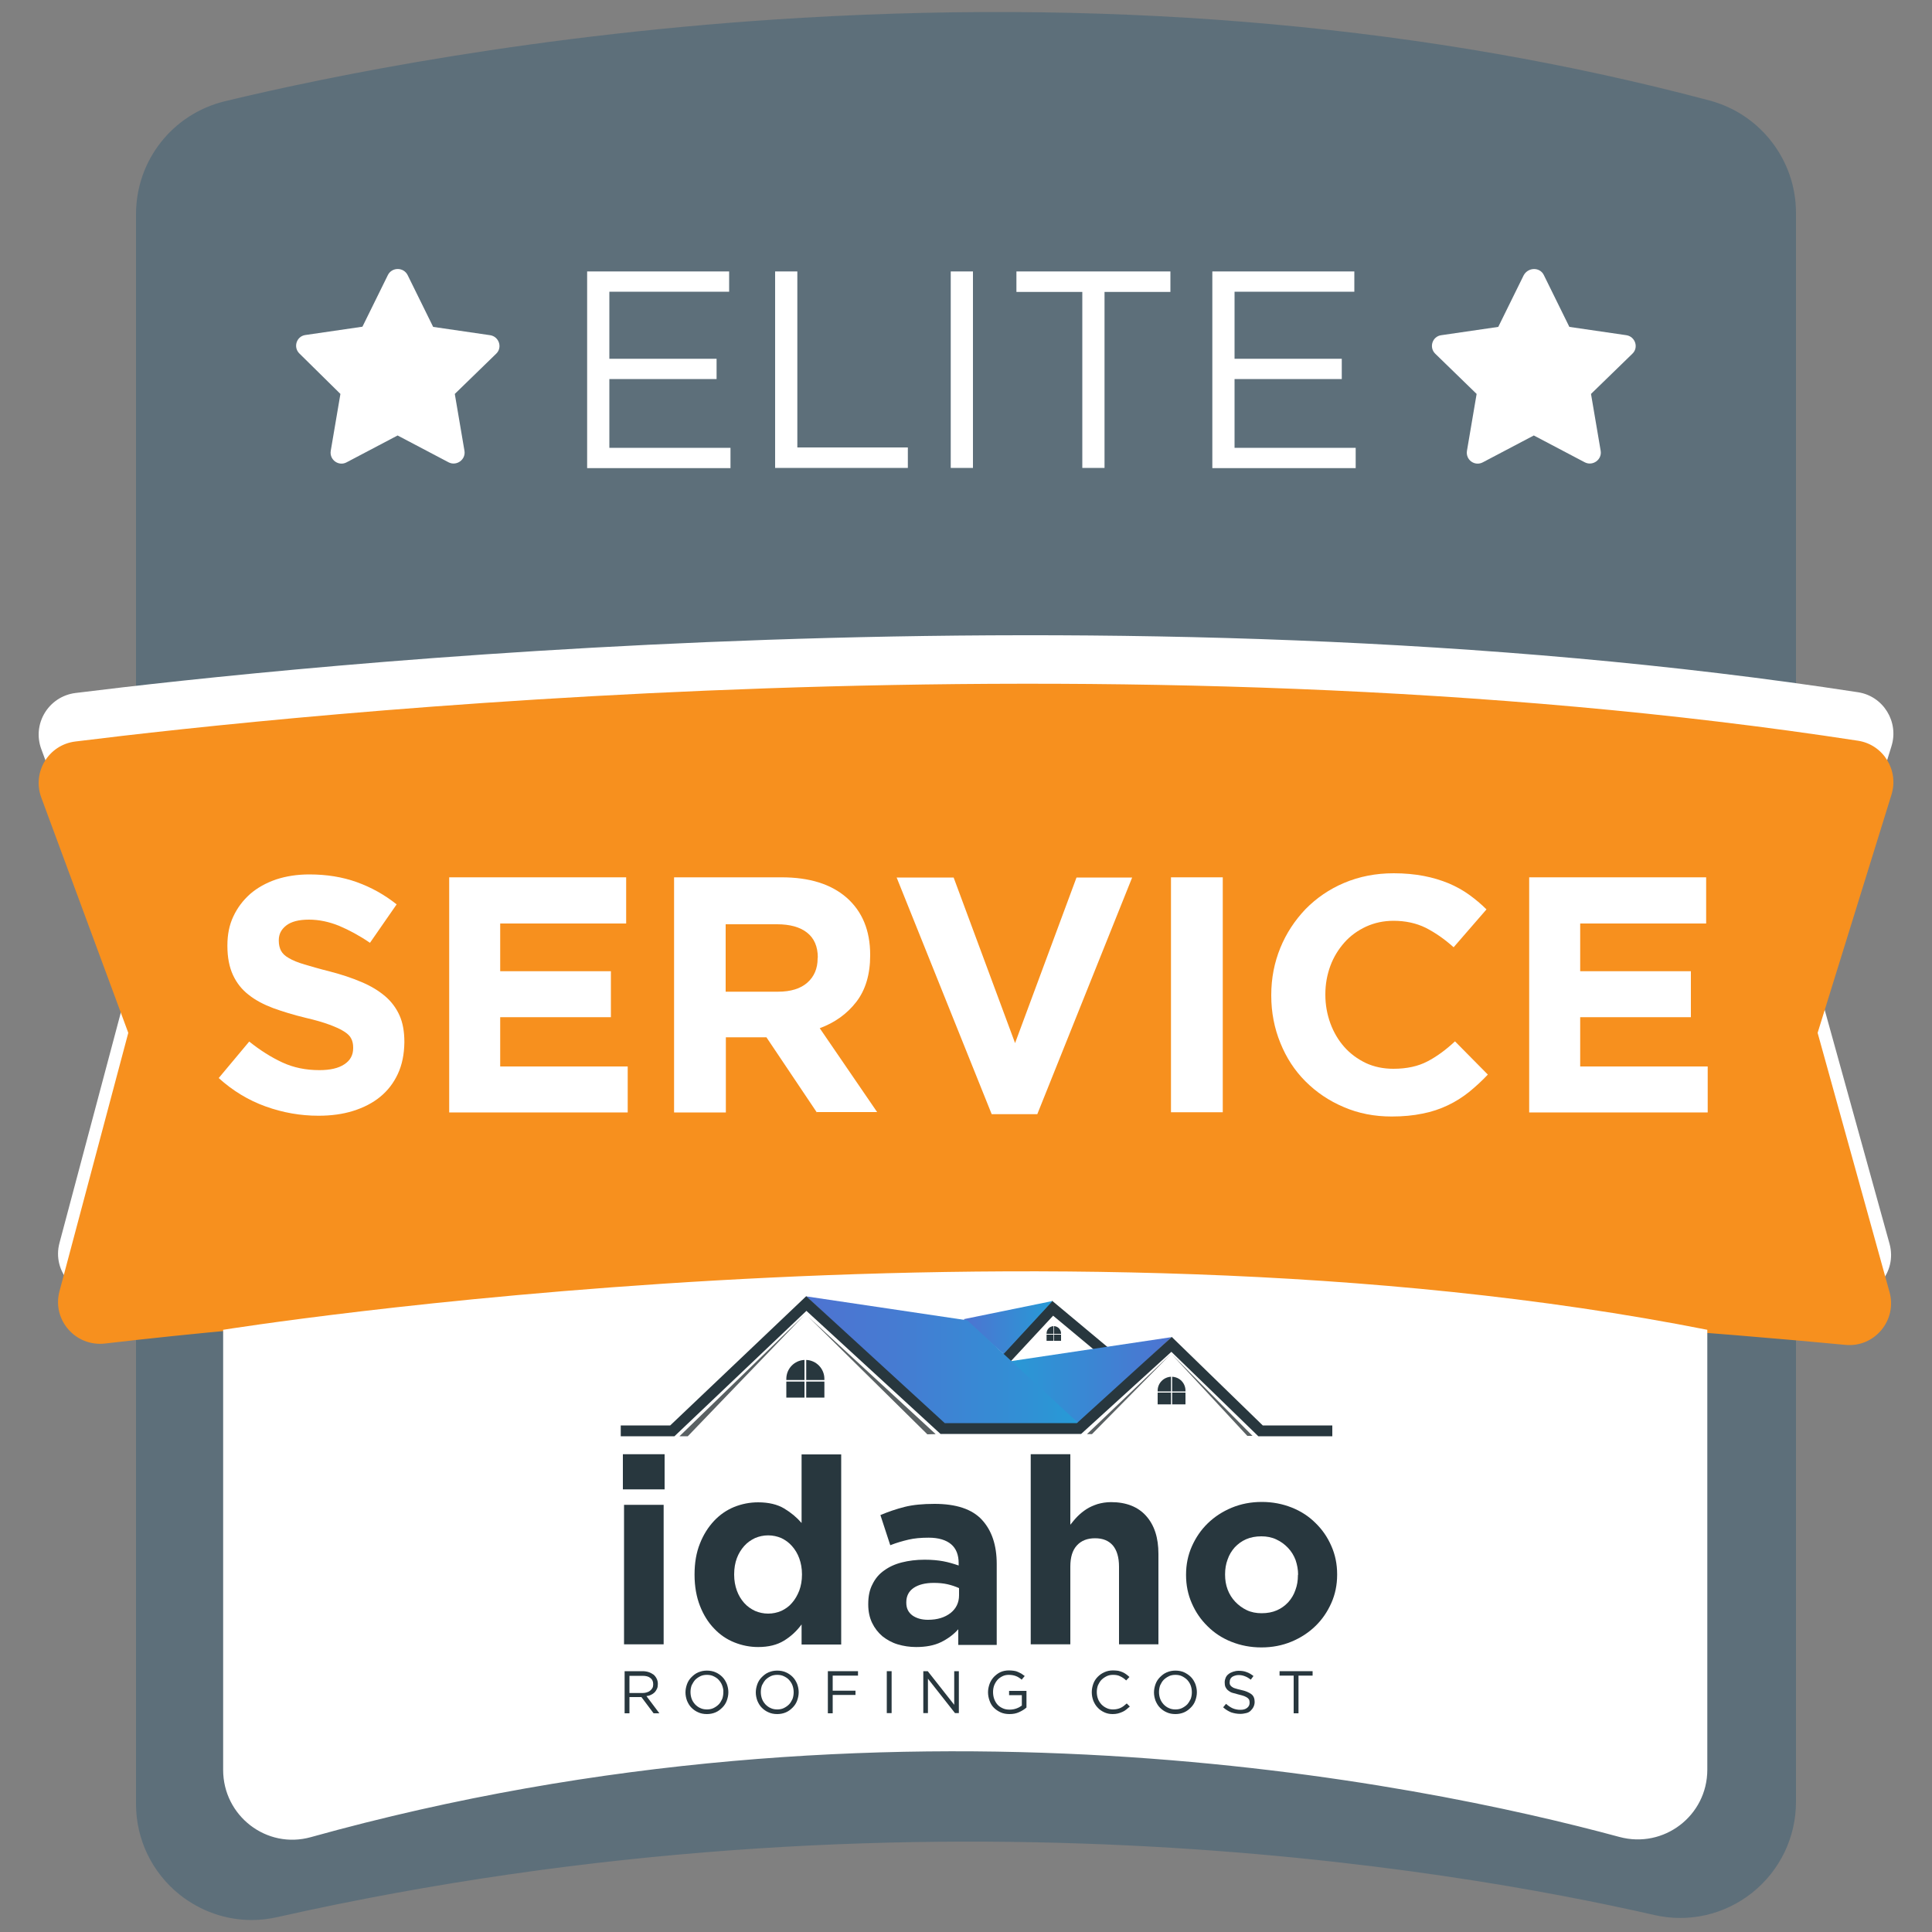 <?xml version="1.0" encoding="utf-8"?>
<!-- Generator: Adobe Illustrator 24.3.0, SVG Export Plug-In . SVG Version: 6.00 Build 0)  -->
<svg version="1.1" id="Layer_1" xmlns="http://www.w3.org/2000/svg" xmlns:xlink="http://www.w3.org/1999/xlink" x="0px" y="0px"
	 viewBox="0 0 1000 1000" style="enable-background:new 0 0 1000 1000;" xml:space="preserve">
<rect x="0" y="0" width="1000" height="1000" fill="#808080" stroke="none"/>
<style type="text/css">
	.st0{fill:#5D6F7A;}
	.st1{fill:#FFFFFF;}
	.st2{fill:#F7901E;}
	.st3{enable-background:new    ;}
	.st4{fill:#28373E;}
	.st5{fill:url(#SVGID_1_);}
	.st6{fill:url(#SVGID_2_);}
	.st7{fill:url(#SVGID_3_);}
	.st8{fill:#5A6163;}
</style>
<g>
	<g>
		<path class="st0" d="M119.3,64.6C225.8,38.9,550-24,881.6,64.1c20.9,5.6,35.5,24.5,35.5,46.1v822.4c0,30.5-28.3,53.2-58.1,46.4
			c-115.8-26.6-392.6-72-718.3,1c-29.7,6.7-57.9-16-57.9-46.4V110.9C82.9,88.9,97.9,69.8,119.3,64.6z"/>
		<path class="st0" d="M130.3,993.8c-13.5,0-26.6-4.6-37.4-13.2c-14.3-11.5-22.5-28.6-22.5-46.9V110.9c0-27.9,18.9-51.9,46-58.5v0
			c52.7-12.7,161.7-35.2,298.9-43.2C583.1-0.6,741,13.8,884.8,52c26.4,7,44.8,30.9,44.8,58.2v822.4c0,18.4-8.3,35.6-22.7,47.1
			c-14.4,11.4-32.8,15.6-50.7,11.5c-105.3-24.1-385.4-72.4-712.7,1.1C139.1,993.3,134.7,993.8,130.3,993.8z M516.3,31.6
			c-185.6,0-335.9,31.1-394.1,45.1l0,0c-15.8,3.8-26.9,17.8-26.9,34.1v822.8c0,10.7,4.8,20.7,13.1,27.3c8.3,6.7,19.1,9.2,29.5,6.8
			c142.7-32,291.1-44.9,441.1-38.2c123.9,5.5,222.1,23.3,282.7,37.1c10.4,2.4,21.1-0.1,29.5-6.7c8.4-6.7,13.2-16.7,13.2-27.5V110.2
			c0-15.9-10.8-29.9-26.2-34C753.2,43,628.3,31.6,516.3,31.6z"/>
	</g>
	<path class="st1" d="M39,358.7c110.2-13.7,537.7-59.6,922.7-0.4c13.1,2,21.3,15.3,17.3,28l-38.2,123.2L978,643.7
		c4.1,14.7-7.8,28.9-22.9,27.4c-115.2-11-527.3-44.3-900.7-0.7c-15.3,1.8-27.6-12.3-23.6-27.1l35.6-133.7L21.4,387.8
		C16.5,374.7,25.1,360.5,39,358.7z"/>
	<path class="st2" d="M39,383.8c110.2-13.7,537.7-59.6,922.7-0.4c13.1,2,21.3,15.3,17.3,28l-38.2,123.2L978,668.7
		c4.1,14.7-7.8,28.9-22.9,27.4c-115.2-11-527.3-44.3-900.7-0.7c-15.3,1.8-27.6-12.3-23.6-27.1l35.6-133.7L21.4,412.9
		C16.5,399.7,25.1,385.5,39,383.8z"/>
	<g>
		<path class="st1" d="M211,142.4l13.2,26.8l29.5,4.3c4.6,0.7,6.5,6.4,3.1,9.6l-21.4,20.8l5,29.4c0.8,4.6-4.1,8.1-8.2,6l-26.4-13.9
			l-26.4,13.9c-4.1,2.2-9-1.3-8.2-6l5-29.4L155,183c-3.4-3.3-1.5-9,3.1-9.6l29.5-4.3l13.2-26.8C202.9,138.2,208.9,138.2,211,142.4z"
			/>
		<path class="st1" d="M799.1,142.4l13.2,26.8l29.5,4.3c4.6,0.7,6.5,6.4,3.1,9.6l-21.4,20.8l5,29.4c0.8,4.6-4.1,8.1-8.2,6
			l-26.4-13.9l-26.4,13.9c-4.2,2.2-9-1.3-8.2-6l5-29.4l-21.4-20.8c-3.4-3.3-1.5-9,3.1-9.6l29.5-4.3l13.2-26.8
			C791.1,138.2,797.1,138.2,799.1,142.4z"/>
		<g class="st3">
			<path class="st1" d="M377.4,151h-62v34.7h55.5v10.5h-55.5v35.6h62.7v10.5h-74.2V140.5h73.5V151z"/>
			<path class="st1" d="M401.2,140.5h11.5v91.1h57.2v10.6h-68.7V140.5z"/>
			<path class="st1" d="M503.6,140.5v101.7h-11.5V140.5H503.6z"/>
			<path class="st1" d="M571.7,242.2h-11.5v-91.1h-34.1v-10.6h79.7v10.6h-34.1V242.2z"/>
			<path class="st1" d="M701,151h-62v34.7h55.5v10.5H639v35.6h62.7v10.5h-74.2V140.5H701V151z"/>
		</g>
	</g>
	<g class="st3">
		<path class="st1" d="M205.9,555.9c-2.2,4.7-5.2,8.6-9.1,11.8c-3.9,3.2-8.6,5.6-14,7.3c-5.4,1.7-11.4,2.5-18,2.5
			c-9.3,0-18.4-1.6-27.3-4.8c-8.9-3.2-17-8.1-24.3-14.7l15.8-18.9c5.6,4.5,11.3,8.1,17.1,10.8c5.8,2.7,12.2,4,19.2,4
			c5.6,0,9.9-1,12.9-3c3.1-2,4.6-4.8,4.6-8.4v-0.3c0-1.7-0.3-3.3-1-4.6c-0.6-1.3-1.9-2.6-3.7-3.7c-1.8-1.2-4.3-2.3-7.5-3.5
			c-3.2-1.2-7.3-2.4-12.5-3.6c-6.2-1.5-11.7-3.2-16.7-5c-5-1.9-9.2-4.1-12.7-6.9c-3.5-2.7-6.2-6.1-8.1-10.2
			c-1.9-4.1-2.9-9.1-2.9-15.1v-0.3c0-5.6,1-10.6,3.1-15c2.1-4.5,5-8.3,8.7-11.6c3.7-3.2,8.2-5.7,13.4-7.5c5.2-1.7,10.9-2.6,17.2-2.6
			c8.9,0,17.1,1.3,24.6,4c7.5,2.7,14.3,6.5,20.6,11.5L191.5,488c-5.4-3.7-10.8-6.6-16-8.8c-5.2-2.1-10.4-3.2-15.6-3.2
			c-5.2,0-9.1,1-11.7,3c-2.6,2-3.9,4.5-3.9,7.6v0.3c0,2,0.4,3.7,1.1,5.1c0.8,1.5,2.1,2.8,4.1,3.9c2,1.2,4.7,2.3,8.1,3.3
			c3.4,1,7.8,2.3,13,3.6c6.2,1.6,11.6,3.4,16.5,5.5c4.8,2,8.9,4.5,12.2,7.3c3.3,2.8,5.8,6.2,7.5,10c1.7,3.8,2.5,8.4,2.5,13.7v0.3
			C209.2,545.8,208.1,551.2,205.9,555.9z"/>
		<path class="st1" d="M232.5,575.8V454.1h91.6V478h-65.2v24.7h57.3v23.8h-57.3V552h66v23.8H232.5z"/>
		<path class="st1" d="M422.8,575.8l-26.1-38.9h-21v38.9h-26.8V454.1h55.6c14.5,0,25.7,3.5,33.8,10.6c8,7.1,12.1,16.9,12.1,29.5v0.3
			c0,9.8-2.4,17.9-7.2,24.1c-4.8,6.2-11.1,10.7-18.9,13.6l29.7,43.4H422.8z M423.3,495.7c0-5.8-1.9-10.1-5.6-13
			c-3.7-2.9-8.9-4.3-15.5-4.3h-26.6v34.9h27.1c6.6,0,11.7-1.6,15.2-4.7c3.5-3.1,5.3-7.3,5.3-12.5V495.7z"/>
		<path class="st1" d="M536.9,576.7h-23.6l-49.2-122.5h29.5l31.8,85.7l31.8-85.7h28.8L536.9,576.7z"/>
		<path class="st1" d="M606.1,575.8V454.1h26.8v121.6H606.1z"/>
		<path class="st1" d="M760.4,565.2c-3.4,2.7-7,5-11,6.9c-4,1.9-8.4,3.4-13.1,4.3c-4.8,1-10.1,1.5-16,1.5c-8.9,0-17.2-1.6-24.8-4.9
			c-7.6-3.2-14.2-7.7-19.8-13.3c-5.6-5.6-9.9-12.2-13-19.9c-3.1-7.6-4.7-15.8-4.7-24.5V515c0-8.7,1.6-16.8,4.7-24.4
			c3.1-7.6,7.5-14.2,13-20c5.6-5.7,12.2-10.3,20-13.6c7.8-3.3,16.3-5,25.7-5c5.7,0,10.9,0.5,15.6,1.4c4.7,0.9,8.9,2.2,12.8,3.8
			c3.8,1.6,7.4,3.6,10.6,5.9c3.2,2.3,6.3,4.9,9,7.6l-17,19.6c-4.8-4.3-9.6-7.6-14.5-10.1c-4.9-2.4-10.5-3.6-16.6-3.6
			c-5.1,0-9.8,1-14.2,3c-4.3,2-8.1,4.7-11.2,8.2c-3.1,3.5-5.6,7.5-7.3,12.1c-1.7,4.6-2.6,9.5-2.6,14.7v0.3c0,5.2,0.9,10.1,2.6,14.8
			c1.7,4.6,4.1,8.7,7.2,12.2c3.1,3.5,6.8,6.2,11.1,8.3c4.3,2,9.1,3,14.3,3c7,0,12.8-1.3,17.6-3.8c4.8-2.5,9.6-6,14.3-10.4l17,17.2
			C767,559.5,763.7,562.5,760.4,565.2z"/>
		<path class="st1" d="M791.5,575.8V454.1h91.6V478h-65.2v24.7h57.3v23.8h-57.3V552h66v23.8H791.5z"/>
	</g>
	<path class="st1" d="M115.5,688.3c0,0,423.9-68.1,768.2,0V916c0,23.8-22.5,41-45.5,34.8c-104.5-28.3-376.1-83.8-677.3,0.1
		c-22.9,6.4-45.4-11-45.4-34.8L115.5,688.3L115.5,688.3z"/>
	<g class="st3">
		<path class="st4" d="M322.4,770.9v-18.2H344v18.2H322.4z M323,851.1v-72.2h20.5v72.2H323z"/>
		<path class="st4" d="M414.9,851.1v-10.3c-2.5,3.4-5.5,6.2-9.1,8.4c-3.6,2.2-8,3.3-13.4,3.3c-4.2,0-8.3-0.8-12.3-2.4
			c-4-1.6-7.5-4-10.5-7.2c-3.1-3.2-5.5-7.1-7.3-11.7c-1.8-4.6-2.8-10-2.8-16v-0.3c0-6,0.9-11.3,2.8-16c1.8-4.6,4.3-8.5,7.3-11.7
			c3-3.2,6.5-5.6,10.4-7.2c4-1.6,8.1-2.4,12.4-2.4c5.5,0,10,1.1,13.5,3.2c3.5,2.1,6.5,4.6,9,7.5v-35.5h20.5v98.4H414.9z
			 M415.1,814.8c0-3-0.5-5.7-1.4-8.2c-0.9-2.5-2.2-4.6-3.8-6.4c-1.6-1.8-3.4-3.1-5.5-4.1c-2.1-0.9-4.4-1.4-6.8-1.4s-4.7,0.5-6.8,1.4
			c-2.1,1-4,2.3-5.6,4.1c-1.6,1.8-2.9,3.9-3.8,6.3s-1.4,5.2-1.4,8.3v0.3c0,3,0.5,5.7,1.4,8.2c0.9,2.5,2.2,4.6,3.8,6.4
			c1.6,1.8,3.5,3.1,5.6,4.1c2.1,0.9,4.4,1.4,6.8,1.4s4.7-0.5,6.8-1.4c2.1-1,4-2.3,5.5-4.1c1.6-1.8,2.8-3.9,3.8-6.4
			c0.9-2.5,1.4-5.2,1.4-8.2V814.8z"/>
		<path class="st4" d="M496,851.1v-7.8c-2.5,2.8-5.5,5-9,6.7s-7.8,2.5-12.8,2.5c-3.4,0-6.6-0.5-9.6-1.4c-3-0.9-5.6-2.4-7.9-4.2
			c-2.2-1.9-4-4.2-5.3-6.9c-1.3-2.7-2-5.9-2-9.5v-0.3c0-4,0.7-7.4,2.2-10.2c1.4-2.9,3.4-5.3,6-7.1c2.6-1.9,5.6-3.3,9.2-4.2
			c3.5-0.9,7.5-1.4,11.8-1.4c3.7,0,6.9,0.3,9.6,0.8c2.7,0.5,5.4,1.3,8,2.2v-1.2c0-4.3-1.3-7.6-3.9-9.8c-2.6-2.2-6.5-3.4-11.6-3.4
			c-4,0-7.4,0.3-10.4,1c-3,0.7-6.2,1.6-9.5,2.9l-5.1-15.6c4-1.7,8.1-3.1,12.4-4.2s9.5-1.6,15.6-1.6c11.2,0,19.4,2.7,24.5,8.2
			c5.1,5.5,7.7,13.1,7.7,22.9v41.9H496z M496.4,822c-1.8-0.8-3.8-1.5-6-2c-2.2-0.5-4.6-0.7-7.1-0.7c-4.4,0-7.9,0.9-10.4,2.6
			c-2.5,1.7-3.8,4.2-3.8,7.4v0.3c0,2.8,1,4.9,3.1,6.5c2.1,1.5,4.8,2.3,8.1,2.3c4.9,0,8.7-1.2,11.7-3.5c2.9-2.3,4.4-5.4,4.4-9.2V822z
			"/>
		<path class="st4" d="M579.2,851.1v-40.2c0-4.8-1.1-8.5-3.2-11c-2.2-2.5-5.2-3.7-9.2-3.7c-4,0-7.1,1.2-9.4,3.7s-3.4,6.1-3.4,11
			v40.2h-20.5v-98.4H554v36.5c1.2-1.5,2.4-3,3.8-4.4c1.4-1.4,2.9-2.6,4.6-3.7c1.7-1.1,3.6-1.9,5.7-2.6c2.1-0.6,4.4-1,7-1
			c7.8,0,13.9,2.4,18.1,7.1c4.3,4.8,6.4,11.3,6.4,19.7v46.8H579.2z"/>
		<path class="st4" d="M689.1,829.7c-2,4.5-4.7,8.5-8.2,11.9c-3.5,3.4-7.6,6.1-12.4,8.1c-4.8,2-10,3-15.6,3c-5.6,0-10.7-1-15.5-2.9
			c-4.8-1.9-8.9-4.6-12.3-8c-3.5-3.4-6.2-7.3-8.2-11.9c-2-4.5-3-9.4-3-14.6v-0.3c0-5.2,1-10.1,3-14.6c2-4.5,4.7-8.5,8.2-11.9
			c3.5-3.4,7.6-6.1,12.4-8.1c4.8-2,10-3,15.6-3c5.6,0,10.7,1,15.5,2.9c4.8,1.9,8.9,4.6,12.3,8c3.5,3.4,6.2,7.3,8.2,11.9
			c2,4.5,3,9.4,3,14.6v0.3C692.1,820.3,691.1,825.2,689.1,829.7z M671.9,815.1c0-2.7-0.5-5.2-1.3-7.6c-0.9-2.4-2.2-4.5-3.9-6.3
			c-1.7-1.8-3.7-3.3-6.1-4.4c-2.3-1.1-4.9-1.6-7.7-1.6c-3,0-5.6,0.5-7.9,1.5c-2.3,1-4.2,2.4-5.9,4.2c-1.6,1.8-2.9,3.9-3.7,6.3
			c-0.9,2.4-1.3,4.9-1.3,7.6v0.3c0,2.7,0.4,5.2,1.3,7.6c0.9,2.4,2.2,4.5,3.9,6.3c1.7,1.8,3.7,3.3,6,4.4s4.9,1.6,7.7,1.6
			c3,0,5.6-0.5,7.9-1.5c2.3-1,4.2-2.4,5.9-4.2c1.6-1.8,2.9-3.9,3.7-6.3c0.9-2.4,1.3-4.9,1.3-7.6V815.1z"/>
	</g>
	<g class="st3">
		<path class="st4" d="M338.3,886.8l-6.3-8.4h-6.2v8.4h-2.5V865h9.3c1.2,0,2.3,0.2,3.2,0.5s1.8,0.8,2.5,1.3c0.7,0.6,1.2,1.3,1.6,2.1
			c0.4,0.8,0.6,1.7,0.6,2.7c0,0.9-0.1,1.7-0.4,2.4c-0.3,0.7-0.7,1.3-1.2,1.9c-0.5,0.5-1.2,1-1.9,1.3c-0.7,0.4-1.5,0.6-2.4,0.7
			l6.7,8.9H338.3z M336.6,868.5c-1-0.8-2.3-1.1-4.1-1.1h-6.7v8.9h6.7c0.8,0,1.6-0.1,2.2-0.3c0.7-0.2,1.3-0.5,1.8-0.9
			c0.5-0.4,0.9-0.9,1.2-1.4c0.3-0.6,0.4-1.2,0.4-1.9C338.1,870.3,337.6,869.2,336.6,868.5z"/>
		<path class="st4" d="M376.2,880.2c-0.5,1.4-1.3,2.6-2.3,3.6c-1,1-2.1,1.9-3.5,2.5c-1.4,0.6-2.9,0.9-4.5,0.9
			c-1.7,0-3.2-0.3-4.5-0.9c-1.4-0.6-2.5-1.4-3.5-2.4c-1-1-1.7-2.2-2.3-3.6c-0.5-1.4-0.8-2.8-0.8-4.3c0-1.5,0.3-2.9,0.8-4.3
			c0.5-1.4,1.3-2.6,2.3-3.6s2.1-1.9,3.5-2.5c1.4-0.6,2.9-0.9,4.5-0.9s3.2,0.3,4.5,0.9c1.4,0.6,2.5,1.4,3.5,2.4c1,1,1.7,2.2,2.3,3.6
			c0.5,1.4,0.8,2.8,0.8,4.3S376.7,878.8,376.2,880.2z M373.8,872.4c-0.4-1.1-1-2-1.8-2.9s-1.7-1.4-2.7-1.9c-1-0.5-2.2-0.7-3.4-0.7
			c-1.2,0-2.4,0.2-3.4,0.7c-1,0.5-1.9,1.1-2.7,1.9c-0.7,0.8-1.3,1.8-1.8,2.8c-0.4,1.1-0.6,2.3-0.6,3.5s0.2,2.4,0.6,3.5
			c0.4,1.1,1,2,1.8,2.9c0.8,0.8,1.7,1.5,2.7,1.9c1,0.5,2.2,0.7,3.4,0.7c1.2,0,2.4-0.2,3.4-0.7c1-0.5,1.9-1.1,2.7-1.9
			s1.3-1.8,1.8-2.8c0.4-1.1,0.6-2.3,0.6-3.5C374.5,874.7,374.2,873.5,373.8,872.4z"/>
		<path class="st4" d="M412.6,880.2c-0.5,1.4-1.3,2.6-2.3,3.6c-1,1-2.1,1.9-3.5,2.5c-1.4,0.6-2.9,0.9-4.5,0.9
			c-1.7,0-3.2-0.3-4.5-0.9c-1.4-0.6-2.5-1.4-3.5-2.4c-1-1-1.7-2.2-2.3-3.6c-0.5-1.4-0.8-2.8-0.8-4.3c0-1.5,0.3-2.9,0.8-4.3
			c0.5-1.4,1.3-2.6,2.3-3.6s2.1-1.9,3.5-2.5c1.4-0.6,2.9-0.9,4.5-0.9s3.2,0.3,4.5,0.9c1.4,0.6,2.5,1.4,3.5,2.4c1,1,1.7,2.2,2.3,3.6
			c0.5,1.4,0.8,2.8,0.8,4.3S413.1,878.8,412.6,880.2z M410.2,872.4c-0.4-1.1-1-2-1.8-2.9s-1.7-1.4-2.7-1.9c-1-0.5-2.2-0.7-3.4-0.7
			c-1.2,0-2.4,0.2-3.4,0.7c-1,0.5-1.9,1.1-2.7,1.9c-0.7,0.8-1.3,1.8-1.8,2.8c-0.4,1.1-0.6,2.3-0.6,3.5s0.2,2.4,0.6,3.5
			c0.4,1.1,1,2,1.8,2.9c0.8,0.8,1.7,1.5,2.7,1.9c1,0.5,2.2,0.7,3.4,0.7c1.2,0,2.4-0.2,3.4-0.7c1-0.5,1.9-1.1,2.7-1.9
			s1.3-1.8,1.8-2.8c0.4-1.1,0.6-2.3,0.6-3.5C410.8,874.7,410.6,873.5,410.2,872.4z"/>
		<path class="st4" d="M444.2,867.3H431v7.8h11.8v2.2H431v9.5h-2.5V865h15.6V867.3z"/>
		<path class="st4" d="M461.5,865v21.7h-2.5V865H461.5z"/>
		<path class="st4" d="M493.9,865h2.4v21.7h-2l-14-17.8v17.8h-2.4V865h2.3l13.7,17.4V865z"/>
		<path class="st4" d="M527.5,886.2c-1.5,0.7-3.1,1-5,1c-1.7,0-3.3-0.3-4.6-0.9s-2.5-1.4-3.5-2.4s-1.7-2.2-2.2-3.6
			c-0.5-1.4-0.8-2.8-0.8-4.4c0-1.5,0.3-2.9,0.8-4.3c0.5-1.4,1.3-2.6,2.2-3.6c1-1,2.1-1.9,3.4-2.5c1.3-0.6,2.8-0.9,4.5-0.9
			c0.9,0,1.7,0.1,2.5,0.2c0.8,0.1,1.5,0.3,2.1,0.6s1.3,0.6,1.8,0.9c0.6,0.4,1.1,0.8,1.7,1.2l-1.6,1.9c-0.4-0.4-0.8-0.7-1.3-1
			c-0.5-0.3-0.9-0.6-1.5-0.8c-0.5-0.2-1.1-0.4-1.7-0.5c-0.6-0.1-1.3-0.2-2.1-0.2c-1.2,0-2.3,0.2-3.3,0.7c-1,0.5-1.9,1.1-2.6,1.9
			c-0.7,0.8-1.3,1.8-1.7,2.8c-0.4,1.1-0.6,2.2-0.6,3.5c0,1.3,0.2,2.5,0.6,3.6c0.4,1.1,1,2.1,1.7,2.9c0.7,0.8,1.6,1.4,2.7,1.9
			c1.1,0.5,2.2,0.7,3.6,0.7c1.2,0,2.4-0.2,3.5-0.6c1.1-0.4,2-0.9,2.8-1.5v-5.4h-6.6v-2.2h9v8.6C530.2,884.8,529,885.5,527.5,886.2z"
			/>
		<path class="st4" d="M582.9,884.9c-0.6,0.5-1.3,0.9-2,1.2c-0.7,0.3-1.5,0.6-2.3,0.8c-0.8,0.2-1.7,0.3-2.7,0.3
			c-1.6,0-3-0.3-4.3-0.9s-2.5-1.4-3.4-2.4c-1-1-1.7-2.2-2.3-3.6c-0.5-1.4-0.8-2.8-0.8-4.4c0-1.6,0.3-3,0.8-4.4
			c0.5-1.4,1.3-2.6,2.3-3.6s2.1-1.8,3.5-2.4c1.3-0.6,2.8-0.9,4.4-0.9c1,0,1.9,0.1,2.7,0.2c0.8,0.2,1.5,0.4,2.2,0.7
			c0.7,0.3,1.3,0.7,1.9,1.1c0.6,0.4,1.1,0.9,1.7,1.4l-1.7,1.8c-0.9-0.9-1.9-1.6-3-2.1c-1.1-0.6-2.3-0.8-3.8-0.8
			c-1.2,0-2.3,0.2-3.3,0.7c-1,0.5-1.9,1.1-2.7,1.9c-0.8,0.8-1.3,1.8-1.8,2.8c-0.4,1.1-0.6,2.3-0.6,3.5s0.2,2.4,0.6,3.5
			c0.4,1.1,1,2,1.8,2.9c0.8,0.8,1.6,1.4,2.7,1.9c1,0.5,2.1,0.7,3.3,0.7c1.5,0,2.8-0.3,3.9-0.8c1.1-0.5,2.1-1.3,3.2-2.3l1.6,1.6
			C584.1,883.9,583.5,884.4,582.9,884.9z"/>
		<path class="st4" d="M618.7,880.2c-0.5,1.4-1.3,2.6-2.3,3.6c-1,1-2.1,1.9-3.5,2.5c-1.4,0.6-2.9,0.9-4.5,0.9
			c-1.7,0-3.2-0.3-4.5-0.9c-1.4-0.6-2.5-1.4-3.5-2.4c-1-1-1.7-2.2-2.3-3.6c-0.5-1.4-0.8-2.8-0.8-4.3c0-1.5,0.3-2.9,0.8-4.3
			c0.5-1.4,1.3-2.6,2.3-3.6c1-1,2.1-1.9,3.5-2.5c1.4-0.6,2.9-0.9,4.5-0.9c1.7,0,3.2,0.3,4.5,0.9s2.5,1.4,3.5,2.4
			c1,1,1.7,2.2,2.3,3.6c0.5,1.4,0.8,2.8,0.8,4.3S619.2,878.8,618.7,880.2z M616.3,872.4c-0.4-1.1-1-2-1.8-2.9
			c-0.8-0.8-1.7-1.4-2.7-1.9c-1-0.5-2.2-0.7-3.4-0.7s-2.4,0.2-3.4,0.7s-1.9,1.1-2.7,1.9s-1.3,1.8-1.8,2.8c-0.4,1.1-0.6,2.3-0.6,3.5
			s0.2,2.4,0.6,3.5c0.4,1.1,1,2,1.8,2.9c0.8,0.8,1.7,1.5,2.7,1.9c1,0.5,2.2,0.7,3.4,0.7c1.2,0,2.4-0.2,3.4-0.7s1.9-1.1,2.7-1.9
			c0.7-0.8,1.3-1.8,1.8-2.8c0.4-1.1,0.6-2.3,0.6-3.5C616.9,874.7,616.7,873.5,616.3,872.4z"/>
		<path class="st4" d="M636.6,871.9c0.2,0.4,0.5,0.8,0.9,1.1s1,0.7,1.8,0.9c0.8,0.3,1.8,0.5,3,0.8c2.4,0.5,4.2,1.3,5.4,2.2
			s1.7,2.3,1.7,4c0,0.9-0.2,1.8-0.6,2.6s-0.9,1.4-1.5,2s-1.4,1-2.3,1.2s-1.9,0.4-3,0.4c-1.7,0-3.3-0.3-4.8-0.8
			c-1.4-0.6-2.8-1.4-4.1-2.6l1.5-1.8c1.1,1,2.3,1.8,3.4,2.3c1.2,0.5,2.5,0.8,4,0.8c1.5,0,2.6-0.3,3.5-1c0.9-0.7,1.3-1.6,1.3-2.7
			c0-0.5-0.1-1-0.2-1.4c-0.2-0.4-0.5-0.8-0.9-1.1c-0.4-0.3-1-0.6-1.7-0.9c-0.7-0.3-1.7-0.5-2.8-0.8c-1.2-0.3-2.3-0.6-3.3-0.9
			s-1.7-0.8-2.3-1.3c-0.6-0.5-1-1.1-1.3-1.7c-0.3-0.7-0.4-1.5-0.4-2.4c0-0.9,0.2-1.7,0.5-2.4s0.8-1.4,1.5-1.9
			c0.6-0.5,1.4-0.9,2.3-1.2c0.9-0.3,1.8-0.5,2.9-0.5c1.6,0,3,0.2,4.2,0.7c1.2,0.4,2.3,1.1,3.5,2l-1.4,1.9c-1-0.8-2-1.4-3.1-1.8
			c-1-0.4-2.1-0.6-3.2-0.6c-0.7,0-1.3,0.1-1.9,0.3c-0.6,0.2-1.1,0.4-1.5,0.7c-0.4,0.3-0.7,0.7-0.9,1.1c-0.2,0.4-0.3,0.9-0.3,1.4
			C636.4,871,636.5,871.4,636.6,871.9z"/>
		<path class="st4" d="M672.1,886.8h-2.5v-19.5h-7.3V865h17.1v2.3h-7.3V886.8z"/>
	</g>
	<g>
		<polygon class="st4" points="521.5,706.4 517.4,702.6 544.6,673.3 574.9,698.6 571.4,702.9 545.1,681 		"/>
		
			<linearGradient id="SVGID_1_" gradientUnits="userSpaceOnUse" x1="498.808" y1="314.879" x2="544.838" y2="314.879" gradientTransform="matrix(1 0 0 -1 0 1002)">
			<stop  offset="0" style="stop-color:#4E73D1"/>
			<stop  offset="1" style="stop-color:#269BD6"/>
		</linearGradient>
		<polygon class="st5" points="544.8,673.4 498.8,682.8 519.5,700.8 		"/>
		
			<linearGradient id="SVGID_2_" gradientUnits="userSpaceOnUse" x1="606.418" y1="287.504" x2="518.718" y2="287.504" gradientTransform="matrix(1 0 0 -1 0 1002)">
			<stop  offset="0" style="stop-color:#4E73D1"/>
			<stop  offset="1" style="stop-color:#269BD6"/>
		</linearGradient>
		<polygon class="st6" points="518.7,705.2 606.4,692.1 558.4,736.9 		"/>
		
			<linearGradient id="SVGID_3_" gradientUnits="userSpaceOnUse" x1="417.328" y1="298.079" x2="558.518" y2="298.079" gradientTransform="matrix(1 0 0 -1 0 1002)">
			<stop  offset="0" style="stop-color:#4E73D1"/>
			<stop  offset="0.321" style="stop-color:#467BD2"/>
			<stop  offset="0.823" style="stop-color:#3091D5"/>
			<stop  offset="1" style="stop-color:#269BD6"/>
		</linearGradient>
		<polygon class="st7" points="417.3,671 500.7,683.4 558.5,736.9 487.9,736.9 		"/>
		<polygon class="st4" points="689.6,743.4 651.3,743.4 606.3,699.7 559.6,742.2 486.8,742.2 417.4,678.5 349.1,743.4 321.3,743.4 
			321.3,737.8 346.9,737.8 417.3,670.9 489,736.6 557.4,736.6 606.5,692 653.6,737.8 689.6,737.8 		"/>
		<g>
			<path class="st4" d="M416.4,714.3v-10.4c-5.2,0.2-9.4,4.5-9.4,9.8v0.6H416.4z"/>
			<path class="st4" d="M417.3,714.3h9.4v-0.6c0-5.3-4.2-9.6-9.4-9.8V714.3z"/>
			<rect x="407" y="715.1" class="st4" width="9.4" height="8.3"/>
			<rect x="417.3" y="715.1" class="st4" width="9.4" height="8.3"/>
		</g>
		<g>
			<path class="st4" d="M606.1,720.2v-7.6c-3.8,0.2-6.9,3.3-6.9,7.2v0.4H606.1z"/>
			<path class="st4" d="M606.7,720.2h6.9v-0.4c0-3.9-3-7-6.9-7.2V720.2z"/>
			<rect x="599.2" y="720.8" class="st4" width="6.9" height="6.1"/>
			<rect x="606.7" y="720.8" class="st4" width="6.9" height="6.1"/>
		</g>
		<g>
			<path class="st4" d="M545.3,690.4v-4c-2,0.1-3.6,1.7-3.6,3.8v0.2H545.3z"/>
			<path class="st4" d="M545.6,690.4h3.6v-0.2c0-2-1.6-3.7-3.6-3.8V690.4z"/>
			<rect x="541.7" y="690.8" class="st4" width="3.6" height="3.2"/>
			<rect x="545.6" y="690.8" class="st4" width="3.6" height="3.2"/>
		</g>
		<polygon class="st8" points="351.7,743.4 416.4,680.6 356,743.4 		"/>
		<polygon class="st8" points="484.3,742.3 418.2,681.4 480,742.4 		"/>
		<polygon class="st8" points="562.6,742.3 606.1,700.8 565.2,742.3 		"/>
		<polygon class="st8" points="648.3,743.2 606.2,700.7 645.6,743.2 		"/>
	</g>
</g>
</svg>
